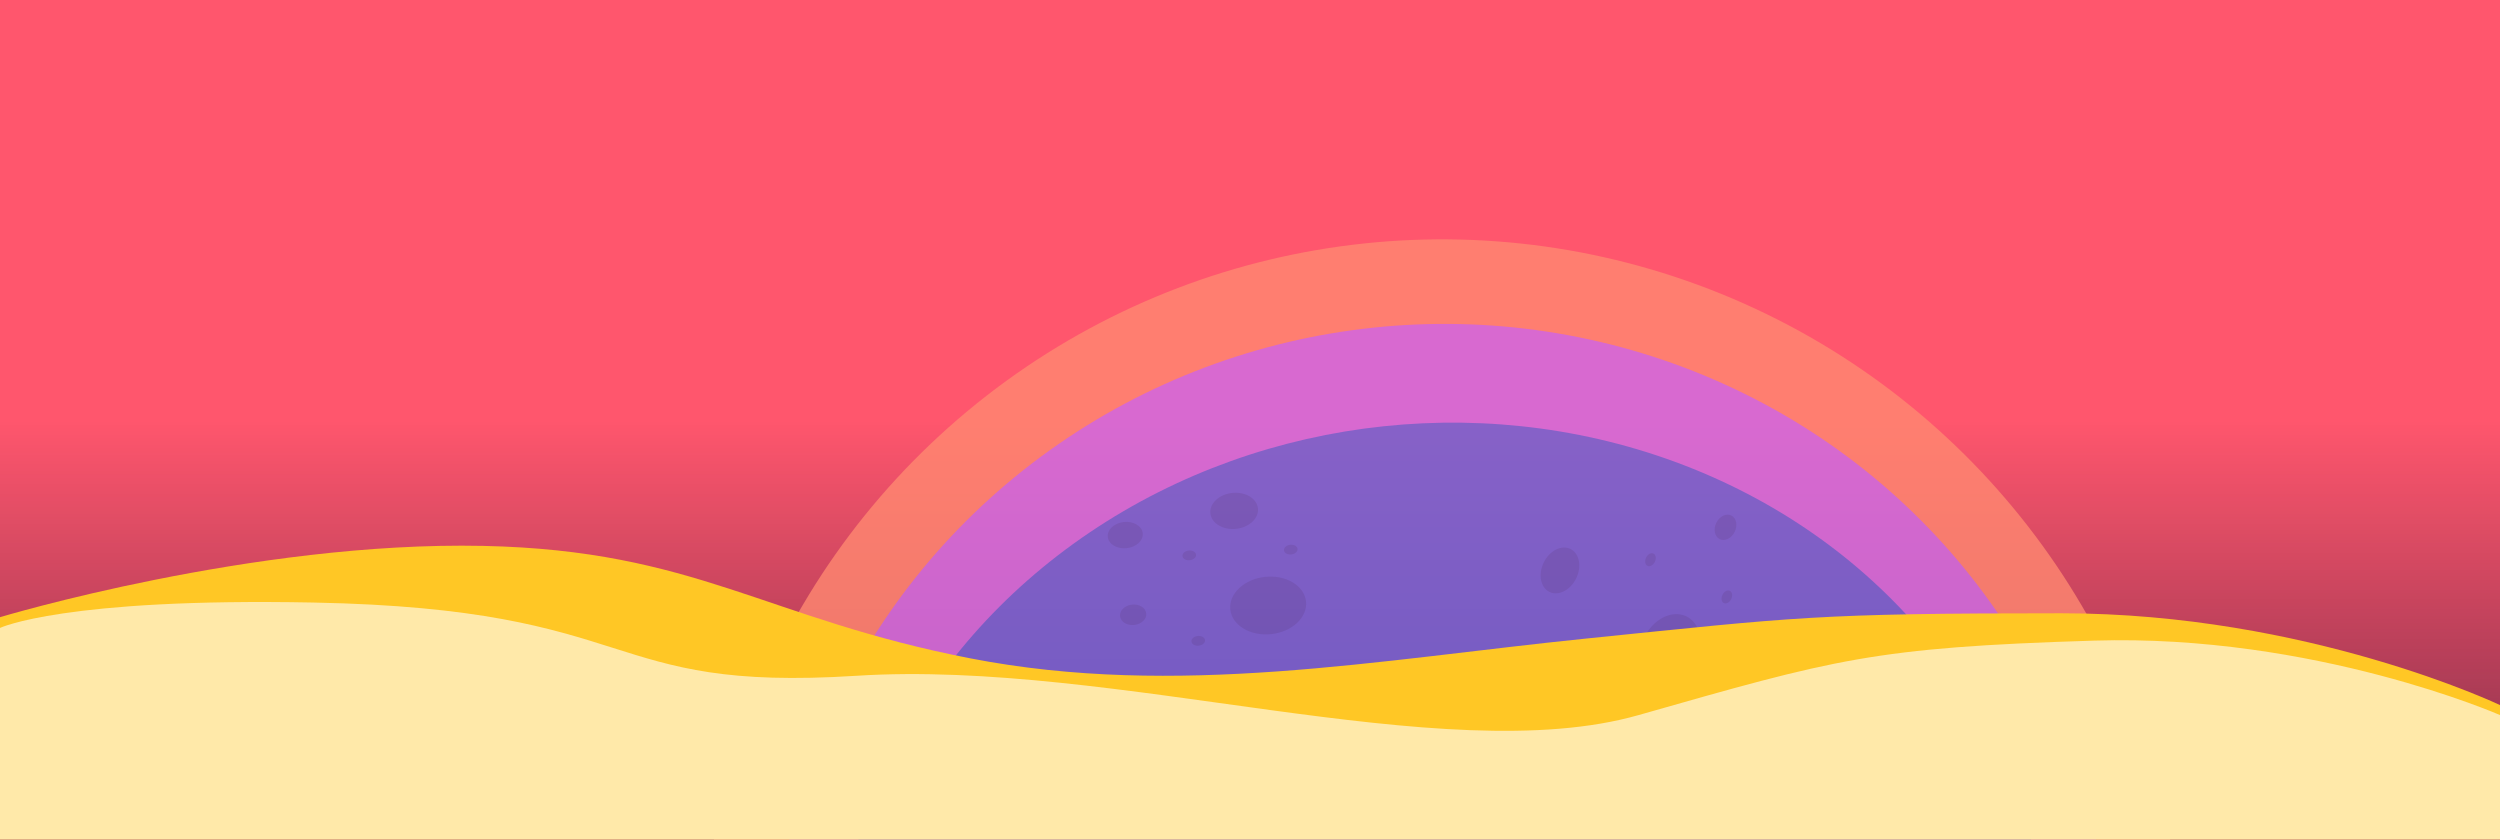 <?xml version="1.0" encoding="UTF-8"?>
<svg width="2560px" height="860px" viewBox="0 0 2560 860" version="1.1" xmlns="http://www.w3.org/2000/svg" xmlns:xlink="http://www.w3.org/1999/xlink">
    <rect x="0" y="0" width="2560" height="860" fill="#333333" stroke="none"/>
    <!-- Generator: Sketch 44.1 (41455) - http://www.bohemiancoding.com/sketch -->
    <title>team_hero_bg</title>
    <desc>Created with Sketch.</desc>
    <defs>
        <rect id="path-1" x="0" y="0" width="2560" height="860"></rect>
        <rect id="path-3" x="0" y="0" width="2560" height="860"></rect>
        <linearGradient x1="50%" y1="100%" x2="50%" y2="50%" id="linearGradient-5">
            <stop stop-color="#000526" stop-opacity="0.5" offset="0%"></stop>
            <stop stop-color="#000526" stop-opacity="0" offset="100%"></stop>
        </linearGradient>
    </defs>
    <g id="Page" stroke="none" stroke-width="1" fill="none" fill-rule="evenodd">
        <g id="team_hero_bg">
            <mask id="mask-2" fill="white">
                <use xlink:href="#path-1"></use>
            </mask>
            <use id="bg" fill="#FF566D" xlink:href="#path-1"></use>
            <mask id="mask-4" fill="white">
                <use xlink:href="#path-3"></use>
            </mask>
            <g id="@@"></g>
            <rect id="Scrim" fill="url(#linearGradient-5)" mask="url(#mask-4)" x="0" y="0" width="2560" height="860"></rect>
            <g id="planet" opacity="0.8" mask="url(#mask-4)">
                <g transform="translate(1476.826, 1005.013) scale(-1, 1) rotate(6) translate(-1476.826, -1005.013) translate(716.826, 245.013)">
                    <g id="Group-4" transform="translate(0, -0)">
                        <circle id="Oval-13" fill="#FF8870" cx="760.084" cy="759.572" r="759.5"></circle>
                    </g>
                    <g id="Group-6" transform="translate(74, 86.469)">
                        <ellipse id="Oval-12" fill="#CE6EE8" cx="686.084" cy="673.103" rx="685.208" ry="672.777"></ellipse>
                    </g>
                    <g id="Group-8" transform="translate(138, 188)">
                        <ellipse id="Oval-11" fill="#6964DF" cx="622.084" cy="571.572" rx="621.25" ry="571.25"></ellipse>
                    </g>
                    <g id="Group-5" transform="translate(858, 240)" opacity="0.102">
                        <path d="M38.989,148 C17.465,148 0,134.791 0,118.5 C0,102.207 17.465,89 38.989,89 C60.535,89 78,102.207 78,118.5 C78,134.791 60.535,148 38.989,148" id="Fill-238" fill="#170418"></path>
                        <path d="M63.511,37 C49.957,37 39,28.718 39,18.499 C39,8.282 49.957,0 63.511,0 C77.043,0 88,8.282 88,18.499 C88,28.718 77.043,37 63.511,37" id="Fill-239" fill="#170418"></path>
                        <path d="M177.011,45 C167.048,45 159,38.956 159,31.501 C159,24.044 167.048,18 177.011,18 C186.952,18 195,24.044 195,31.501 C195,38.956 186.952,45 177.011,45" id="Fill-240" fill="#170418"></path>
                        <path d="M177.511,124 C170.04,124 164,119.299 164,113.499 C164,107.699 170.04,103 177.511,103 C184.96,103 191,107.699 191,113.499 C191,119.299 184.96,124 177.511,124" id="Fill-241" fill="#170418"></path>
                        <path d="M113.989,64 C110.138,64 107,61.763 107,58.999 C107,56.237 110.138,54 113.989,54 C117.862,54 121,56.237 121,58.999 C121,61.763 117.862,64 113.989,64" id="Fill-242" fill="#170418"></path>
                        <path d="M10.011,69 C6.138,69 3,66.764 3,63.999 C3,61.239 6.138,59 10.011,59 C13.862,59 17,61.239 17,63.999 C17,66.764 13.862,69 10.011,69" id="Fill-243" fill="#170418"></path>
                        <path d="M113.989,152 C110.138,152 107,149.762 107,147 C107,144.238 110.138,142 113.989,142 C117.862,142 121,144.238 121,147 C121,149.762 117.862,152 113.989,152" id="Fill-244" fill="#170418"></path>
                    </g>
                    <g id="Group-5" transform="translate(514, 367) scale(-1, 1) rotate(-58) translate(-514, -367) translate(418, 272)" opacity="0.102">
                        <path d="M38.989,185 C17.465,185 0,171.791 0,155.5 C0,139.207 17.465,126 38.989,126 C60.535,126 78,139.207 78,155.5 C78,171.791 60.535,185 38.989,185" id="Fill-238" fill="#170418"></path>
                        <path d="M63.511,37 C49.957,37 39,28.718 39,18.499 C39,8.282 49.957,0 63.511,0 C77.043,0 88,8.282 88,18.499 C88,28.718 77.043,37 63.511,37" id="Fill-239" fill="#170418"></path>
                        <path d="M177.511,162 C170.04,162 164,157.299 164,151.499 C164,145.699 170.04,141 177.511,141 C184.96,141 191,145.699 191,151.499 C191,157.299 184.96,162 177.511,162" id="Fill-241" fill="#170418"></path>
                        <path d="M113.989,102 C110.138,102 107,99.763 107,96.999 C107,94.237 110.138,92 113.989,92 C117.862,92 121,94.237 121,96.999 C121,99.763 117.862,102 113.989,102" id="Fill-242" fill="#170418"></path>
                        <path d="M10.011,107 C6.138,107 3,104.764 3,101.999 C3,99.239 6.138,97 10.011,97 C13.862,97 17,99.239 17,101.999 C17,104.764 13.862,107 10.011,107" id="Fill-243" fill="#170418"></path>
                        <path d="M113.989,189 C110.138,189 107,186.762 107,184 C107,181.238 110.138,179 113.989,179 C117.862,179 121,181.238 121,184 C121,186.762 117.862,189 113.989,189" id="Fill-244" fill="#170418"></path>
                    </g>
                </g>
            </g>
            <g id="ground" mask="url(#mask-4)">
                <g transform="translate(0, 558)" id="Path-2">
                    <path d="M449,70 C700.938,70 721,74 935.223,95.82 C1149.447,117.641 1355.344,157.089 1565.904,116.243 C1776.463,75.397 1847.504,5.608 2065,1 C2301,-4 2560,74 2560,74 L2560,302 L-1.36424205e-12,302 L-1.36424205e-12,164 C-1.36424205e-12,164 197.062,70 449,70 Z" fill="#FFC725" transform="translate(1280, 151.385) scale(-1, 1) translate(-1280, -151.385) "></path>
                    <path d="M321,59 C661.866,65.658 612,151 877,134 C1142,117 1477,231.452 1678,174.226 C1879,117 1918,105 2144,98 C2370,91 2560,174.226 2560,174.226 L2560,302 L5.68434189e-14,302 L5.68434189e-14,85 C5.68434189e-14,85 65,54 321,59 Z" fill="#FFFFFF" opacity="0.602"></path>
                </g>
            </g>
        </g>
    </g>
</svg>